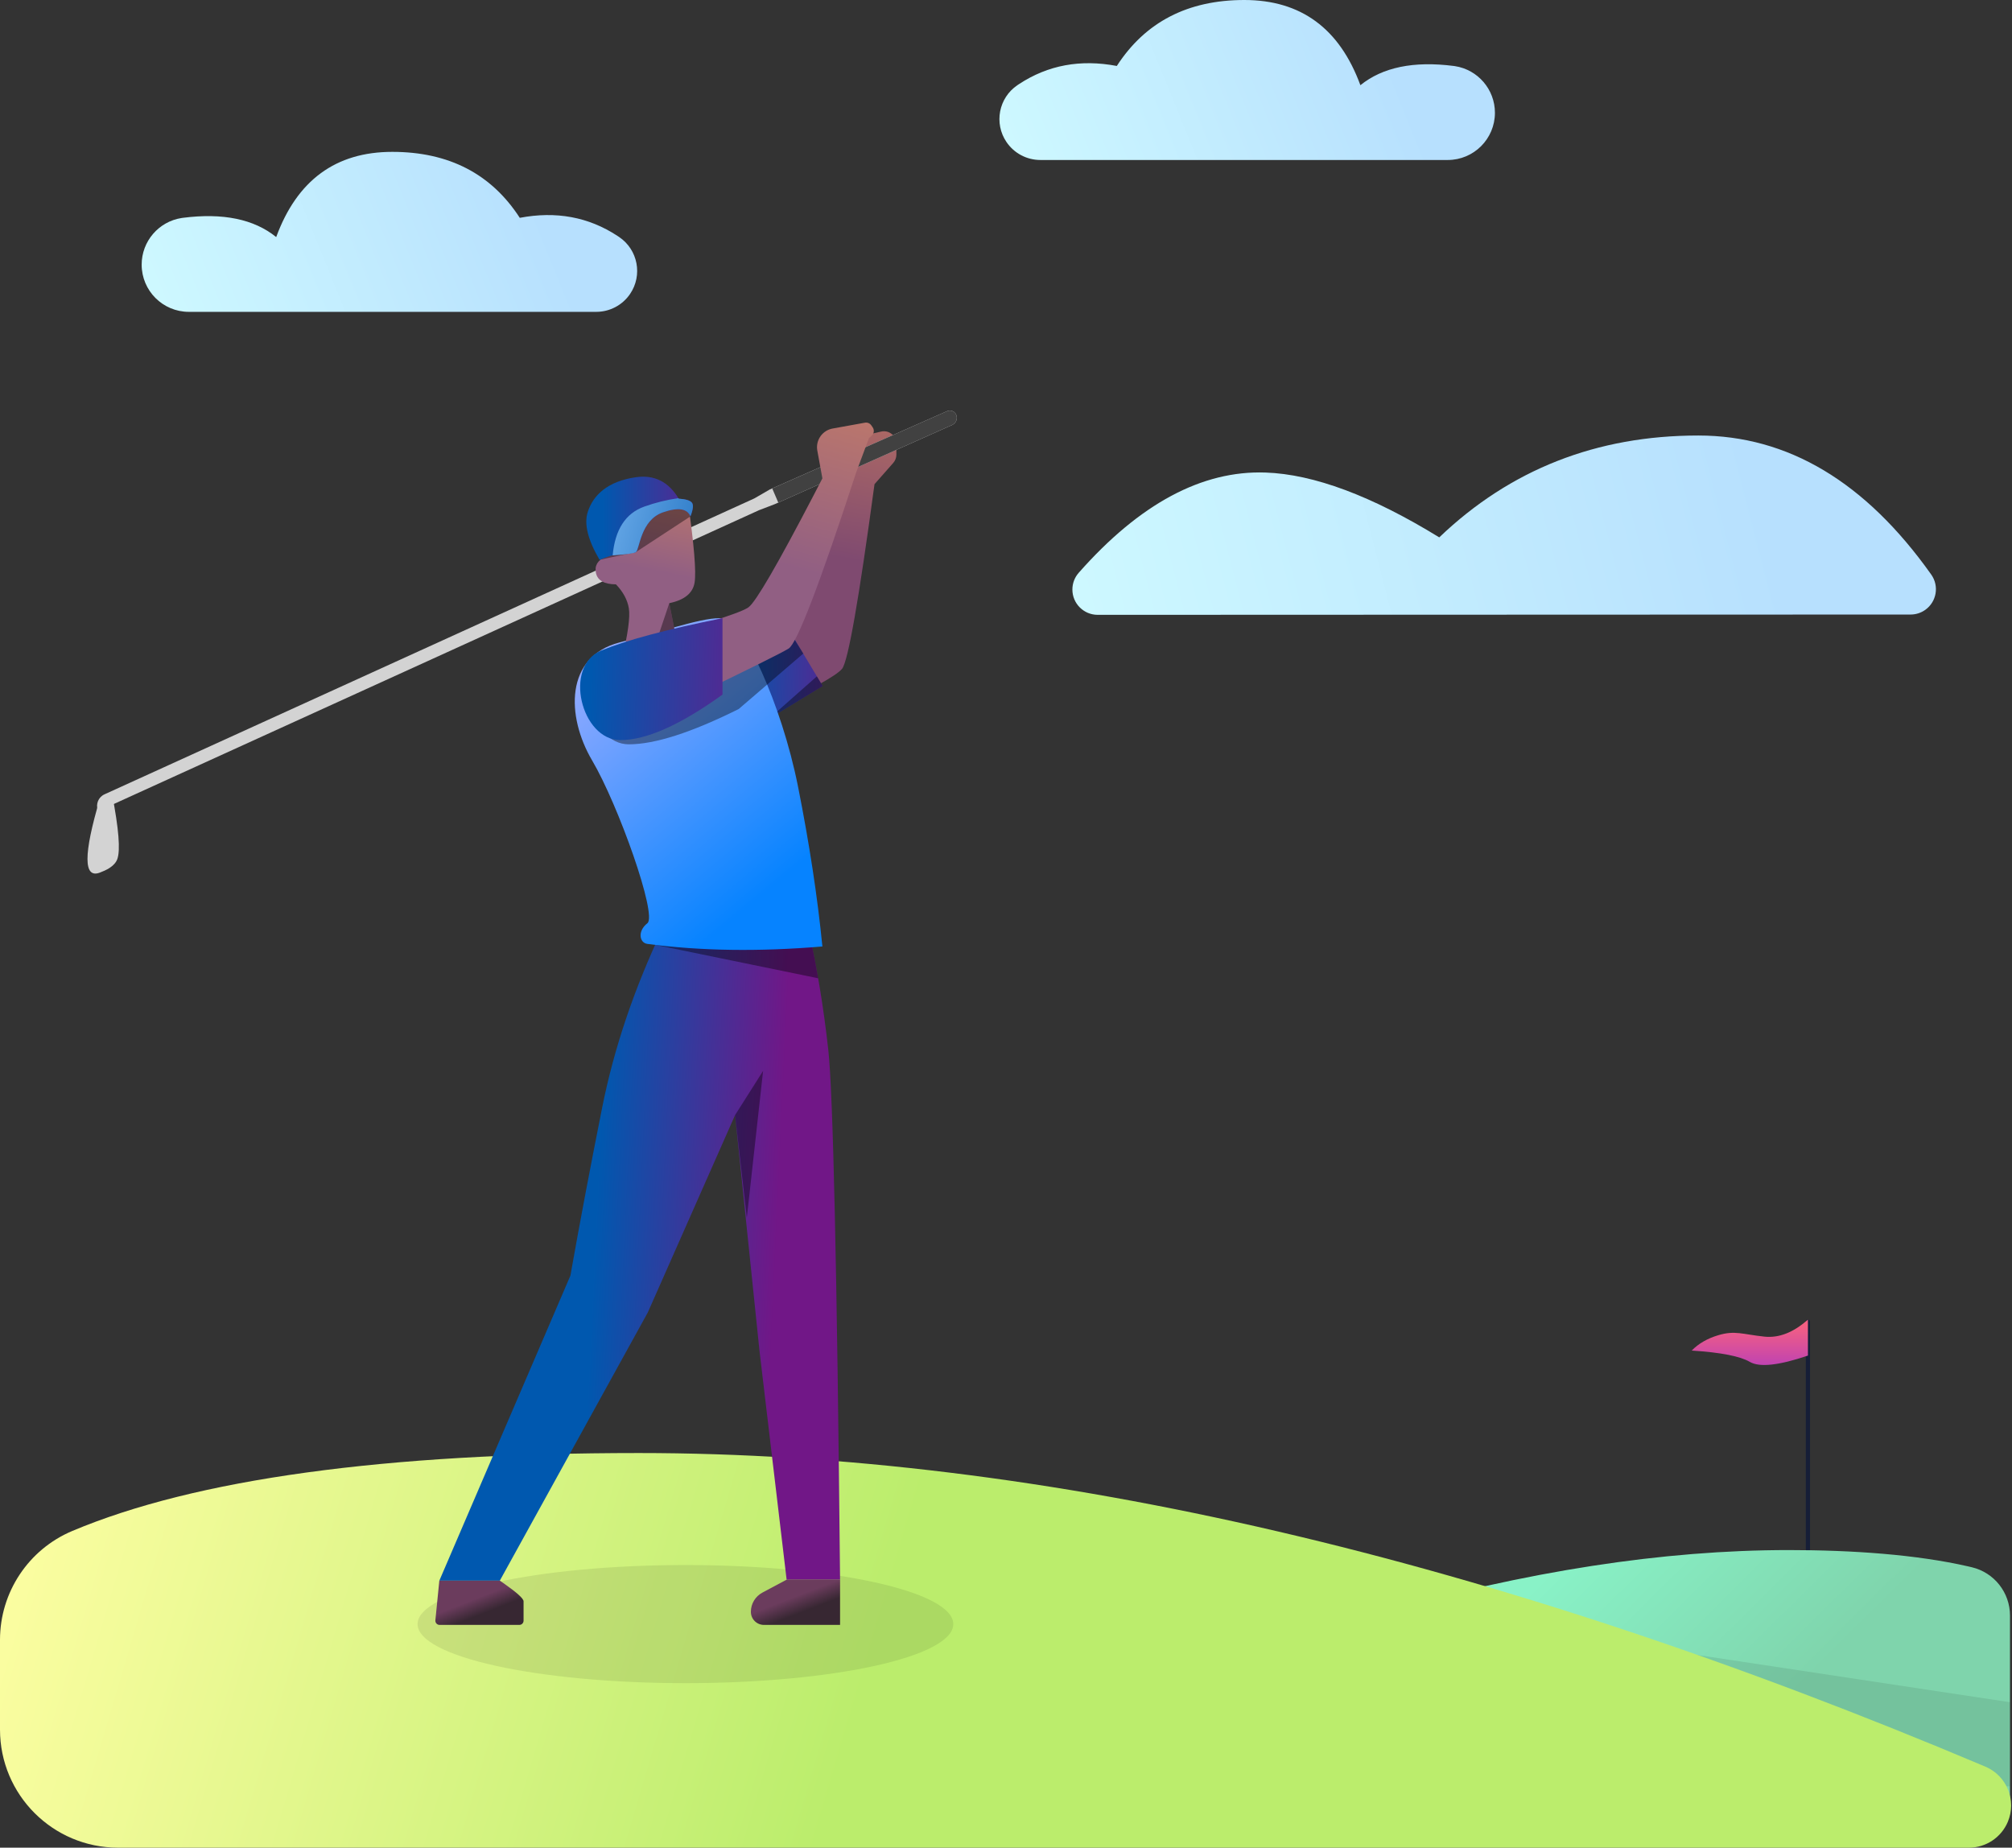 
<svg width="477px" height="438px" viewBox="0 0 477 438" version="1.1" xmlns="http://www.w3.org/2000/svg" xmlns:xlink="http://www.w3.org/1999/xlink">
    <rect x="0" y="0" width="477" height="438" fill="#333333" stroke="none"/>
    <defs>
        <linearGradient x1="50%" y1="45.483%" x2="81.254%" y2="52.597%" id="linearGradient-1">
            <stop stop-color="#89F2C7" offset="0%"></stop>
            <stop stop-color="#7FD4AC" offset="100%"></stop>
        </linearGradient>
        <linearGradient x1="-2.787%" y1="48.075%" x2="43.417%" y2="50.727%" id="linearGradient-2">
            <stop stop-color="#FFFEA4" offset="0%"></stop>
            <stop stop-color="#BBED6C" offset="100%"></stop>
        </linearGradient>
        <linearGradient x1="71.437%" y1="137.49%" x2="71.437%" y2="13.113%" id="linearGradient-3">
            <stop stop-color="#A634C9" offset="0%"></stop>
            <stop stop-color="#F35F83" offset="100%"></stop>
        </linearGradient>
        <linearGradient x1="82.798%" y1="67.116%" x2="37.544%" y2="63.648%" id="linearGradient-4">
            <stop stop-color="#711787" offset="0%"></stop>
            <stop stop-color="#0058AF" offset="100%"></stop>
        </linearGradient>
        <linearGradient x1="54.783%" y1="-62.63%" x2="43.403%" y2="41.405%" id="linearGradient-5">
            <stop stop-color="#E18C57" offset="0%"></stop>
            <stop stop-color="#7F4A70" offset="100%"></stop>
        </linearGradient>
        <linearGradient x1="134.513%" y1="67.116%" x2="17.904%" y2="63.648%" id="linearGradient-6">
            <stop stop-color="#711787" offset="0%"></stop>
            <stop stop-color="#0058AF" offset="100%"></stop>
        </linearGradient>
        <linearGradient x1="22.134%" y1="-5.799%" x2="77.866%" y2="82.263%" id="linearGradient-7">
            <stop stop-color="#A3AFFF" offset="0%"></stop>
            <stop stop-color="#0683FF" offset="100%"></stop>
        </linearGradient>
        <linearGradient x1="50%" y1="37.444%" x2="69.538%" y2="62.556%" id="linearGradient-8">
            <stop stop-color="#6B3C5D" offset="0%"></stop>
            <stop stop-color="#372732" offset="100%"></stop>
        </linearGradient>
        <linearGradient x1="50%" y1="37.15%" x2="69.538%" y2="62.85%" id="linearGradient-9">
            <stop stop-color="#6B3C5D" offset="0%"></stop>
            <stop stop-color="#372732" offset="100%"></stop>
        </linearGradient>
        <linearGradient x1="60.747%" y1="-62.63%" x2="35.176%" y2="41.405%" id="linearGradient-10">
            <stop stop-color="#E18C57" offset="0%"></stop>
            <stop stop-color="#915F83" offset="100%"></stop>
        </linearGradient>
        <linearGradient x1="55.906%" y1="-62.63%" x2="41.854%" y2="41.405%" id="linearGradient-11">
            <stop stop-color="#E18C57" offset="0%"></stop>
            <stop stop-color="#915F83" offset="100%"></stop>
        </linearGradient>
        <linearGradient x1="124.857%" y1="63.648%" x2="17.046%" y2="63.648%" id="linearGradient-12">
            <stop stop-color="#711787" offset="0%"></stop>
            <stop stop-color="#0058AF" offset="100%"></stop>
        </linearGradient>
        <linearGradient x1="-65.596%" y1="24.603%" x2="197.664%" y2="79.141%" id="linearGradient-13">
            <stop stop-color="#85C0F8" offset="0%"></stop>
            <stop stop-color="#0058AF" offset="100%"></stop>
        </linearGradient>
        <linearGradient x1="136.772%" y1="62.549%" x2="17.046%" y2="60.006%" id="linearGradient-14">
            <stop stop-color="#711787" offset="0%"></stop>
            <stop stop-color="#0058AF" offset="100%"></stop>
        </linearGradient>
        <linearGradient x1="80.104%" y1="43.325%" x2="-11.857%" y2="55.211%" id="linearGradient-15">
            <stop stop-color="#B7E0FE" offset="0%"></stop>
            <stop stop-color="#D0FBFF" offset="100%"></stop>
        </linearGradient>
        <linearGradient x1="80.104%" y1="47.239%" x2="-11.857%" y2="52.156%" id="linearGradient-16">
            <stop stop-color="#B7E0FE" offset="0%"></stop>
            <stop stop-color="#D0FBFF" offset="100%"></stop>
        </linearGradient>
    </defs>
    <g id="Page-1" stroke="none" stroke-width="1" fill="none" fill-rule="evenodd">
        <g id="Sports" transform="translate(-1913, -2056)">
            <g id="Golf" transform="translate(1900, 2018)">
                <polygon id="Rectangle" points="0 0 500 0 500 500 0 500"></polygon>
                <g id="Group-4" transform="translate(13, 38)">
                    <g id="Group-3" transform="translate(0, 312.813)">
                        <path d="M212.912,114.71 C294.271,74.661 364.654,54.637 424.06,54.637 C439.166,54.637 454.316,55.696 466.594,58.504 L467.487,58.713 L467.487,58.713 C472.785,59.976 476.523,64.71 476.523,70.156 L476.523,114.71 L212.912,114.71 Z" id="Path-794" fill="url(#linearGradient-1)"></path>
                        <polygon id="Path" fill-opacity="0.087" fill="#000000" points="343.698 70.634 476.522 90.705 476.522 110.635 343.698 110.635"></polygon>
                        <path d="M17.135,50.11 C46.39,37.793 91.165,31.635 151.459,31.635 C247.041,31.635 353.449,56.415 470.684,105.976 C475.771,108.127 478.151,113.994 476.001,119.081 C474.436,122.782 470.808,125.187 466.79,125.187 L28,125.187 C12.536,125.187 8.52651283e-14,112.651 8.52651283e-14,97.187 L8.52651283e-14,75.916 C8.52651283e-14,64.65 6.752,54.481 17.135,50.11 Z" id="Rectangle" fill="url(#linearGradient-2)"></path>
                        <path d="M429.119,54.637 L429.119,0.5 C429.119,0.224 428.895,2.27373675e-13 428.619,2.27373675e-13 C428.343,2.27373675e-13 428.119,0.224 428.119,0.5 L428.119,54.637 L429.119,54.637 Z" id="Path" fill="#161E37" fill-rule="nonzero"></path>
                        <path d="M428.619,-4.35207426e-14 C425.182,3.065 421.732,4.412 418.27,4.039 C413.076,3.48 411.342,2.535 407.431,3.685 C404.823,4.451 402.701,5.67 401.065,7.342 C407.965,7.789 412.557,8.685 414.842,10.028 C417.127,11.372 421.719,10.875 428.619,8.539 L428.619,-4.35207426e-14 Z" id="Path-818" fill="url(#linearGradient-3)"></path>
                    </g>
                    <ellipse id="Oval" fill-opacity="0.087" fill="#000000" cx="162.5" cy="385" rx="63.5" ry="14"></ellipse>
                    <g id="Group" transform="translate(20, 97)">
                        <path d="M137.073,123.175 C130.335,137.385 125.566,151.506 122.765,165.538 C119.964,179.569 117.453,192.852 115.232,205.387 L84.153,277.711 L98.488,277.711 L133.571,214.143 L154.274,167.33 L160.059,223.223 L166.492,277.471 L179.161,277.471 C178.441,203.956 177.508,162.068 176.364,151.809 C175.219,141.549 173.637,132.005 171.617,123.175 L137.073,123.175 Z" id="Path-799" fill="url(#linearGradient-4)"></path>
                        <path d="M172.157,125.6 C172.811,128.62 173.415,131.721 173.97,134.904 L135.328,126.972 L172.157,125.6 Z" id="Path" fill-opacity="0.395" fill="#000000"></path>
                        <path d="M152.449,60.303 L157.41,73.552 L159.588,72.533 C171.618,66.875 178.303,63.209 179.643,61.534 C181.062,59.761 183.623,45.176 187.325,17.78 L191.767,12.74 C192.25,12.192 192.516,11.487 192.516,10.757 L192.516,8.185 C192.516,6.554 191.194,5.231 189.562,5.231 C189.341,5.231 189.12,5.256 188.905,5.305 L185.14,6.164 C184.001,6.424 183.116,7.321 182.873,8.464 L181.143,16.579 L167.622,53.265 L152.449,60.303 Z" id="Path-804" fill="url(#linearGradient-5)"></path>
                        <polygon id="Path-809" fill="url(#linearGradient-6)" points="175.038 65.619 165.929 50.459 149.392 57.071 157.288 76.445"></polygon>
                        <polygon id="Path" fill-opacity="0.395" fill="#000000" points="173.663 63.33 175.038 65.619 163.058 72.926 162.717 73.008"></polygon>
                        <path d="M174.971,127.367 C159.882,128.631 146.053,128.427 133.485,126.756 C131.594,126.504 131.085,123.739 133.485,121.851 C135.885,119.962 126.571,93.777 120.385,83.275 C114.198,72.773 113.941,58.672 126.883,55.29 C139.826,51.908 148.511,48.686 152.288,49.755 C156.064,50.824 165.169,69.237 169.202,89.511 C171.891,103.028 173.814,115.646 174.971,127.367 Z" id="Path-800" fill="url(#linearGradient-7)"></path>
                        <path d="M153.286,50.546 L156.812,54.424 L168.244,54.424 L170.445,57.922 L155.124,71.083 C143.922,76.658 135.236,79.445 129.067,79.445 C119.814,79.445 115.446,61.951 124.552,58.209 C130.622,55.715 140.2,53.16 153.286,50.546 Z" id="Path-808" fill-opacity="0.395" fill="#000000"></path>
                        <path d="M84.153,277.711 L98.516,277.711 L99.462,278.366 C102.571,280.545 104.126,281.957 104.126,282.603 L104.126,287.191 L104.126,287.191 C104.126,287.744 103.678,288.191 103.126,288.191 L84.213,288.191 C83.66,288.191 83.213,287.744 83.213,287.191 L83.214,287.142 L83.214,287.142 L84.153,277.711 Z" id="Path-801" fill="url(#linearGradient-8)"></path>
                        <path d="M166.492,277.471 L160.749,280.534 C159.066,281.431 158.015,283.184 158.015,285.092 C158.015,286.804 159.402,288.191 161.114,288.191 L179.161,288.191 L179.161,277.471 L166.492,277.471 Z" id="Path-802" fill="url(#linearGradient-9)"></path>
                        <path d="M204.619,0.427 L204.572,0.445 L204.572,0.445 L162.494,19.037 L158.843,21.147 L4.77,91.302 C3.316,91.964 2.645,93.642 3.214,95.113 L3.283,95.275 L159.919,23.954 L163.705,22.502 L205.736,3.739 C206.631,3.34 207.063,2.314 206.723,1.395 C206.409,0.547 205.468,0.113 204.619,0.427 Z" id="Path" fill="#D3D3D3" fill-rule="nonzero"></path>
                        <path d="M204.619,0.427 C205.468,0.113 206.409,0.547 206.723,1.395 C207.045,2.266 206.675,3.232 205.874,3.671 L205.736,3.739 L164.516,22.14 L163.074,18.781 L204.572,0.445 L204.572,0.445 L204.619,0.427 Z" id="Path" fill="#414141" fill-rule="nonzero"></path>
                        <path d="M125.978,56.744 L134.392,72.773 L143.854,68.227 C157.612,61.596 165.315,57.769 166.964,56.744 C168.958,55.505 174.307,41.557 183.011,14.9 L186.011,6.859 L186.664,6.271 C187.225,5.765 187.323,4.922 186.893,4.301 L186.561,3.822 C186.226,3.339 185.64,3.096 185.061,3.2 L177.394,4.585 C175.018,5.014 173.418,7.235 173.733,9.604 L173.768,9.824 L173.768,9.824 L174.971,16.399 L172.913,20.367 C164.358,36.785 159.212,45.644 157.474,46.944 L157.339,47.038 C155.14,48.489 144.687,51.724 125.978,56.744 Z" id="Path-803" fill="url(#linearGradient-10)"></path>
                        <g id="Group-2" transform="translate(119, 16)">
                            <path d="M2.3,22.876 C2.7,24.626 4.276,25.508 7.028,25.522 C8.746,27.32 9.767,29.225 10.091,31.237 C10.415,33.249 9.874,37.237 8.466,43.2 L21.664,40.11 L19.673,29.983 C23.27,29.239 25.27,27.606 25.675,25.084 C26.079,22.561 25.56,16.244 24.117,6.134 L1.652,9.705 L4.592,18.942 C2.664,19.814 1.9,21.126 2.3,22.876 Z" id="Path-805" fill="url(#linearGradient-11)"></path>
                            <path d="M21.612,6.533 L24.174,6.534 L24.483,8.765 C24.516,9.006 24.548,9.244 24.579,9.479 L11.763,17.871 L3.395,19.654 C3.66,19.443 3.968,19.249 4.32,19.072 L4.592,18.942 L3.547,15.661 L17.464,7.192 L21.612,6.533 Z" id="Path" fill-opacity="0.395" fill="#000000"></path>
                            <path d="M3.14,19.709 C4.595,19.112 5.633,18.759 6.252,18.65 C9.459,18.082 11.31,18.177 11.763,17.871 C12.639,17.278 12.805,10.317 18.168,8.455 C21.744,7.214 23.916,7.532 24.685,9.409 C25.342,7.737 25.451,6.645 25.014,6.134 C24.577,5.623 23.542,5.315 21.909,5.211 C19.507,1.197 16.125,-0.498 11.763,0.126 C5.219,1.062 1.621,4.241 0.314,8.455 C-0.557,11.264 0.385,15.015 3.14,19.709 Z" id="Path-806" fill="url(#linearGradient-12)"></path>
                            <path d="M21.835,5.091 L21.909,5.211 C23.542,5.315 24.577,5.623 25.014,6.134 C25.451,6.645 25.342,7.737 24.685,9.409 C23.916,7.532 21.744,7.214 18.168,8.455 C12.805,10.317 12.639,17.278 11.763,17.871 C11.308,18.178 9.471,18.438 6.252,18.65 C6.809,12.537 9.302,8.687 13.73,7.098 C16.366,6.152 19.067,5.483 21.835,5.091 Z" id="Path" fill="url(#linearGradient-13)"></path>
                            <polygon id="Path-7" fill-opacity="0.395" fill="#000000" points="19.673 29.983 15.411 42.674 21.664 40.11"></polygon>
                        </g>
                        <path d="M151.286,49.546 L151.286,67.655 C141.309,74.849 133.236,78.445 127.067,78.445 C117.814,78.445 113.446,60.951 122.552,57.209 C128.622,54.715 138.2,52.16 151.286,49.546 Z" id="Path-808" fill="url(#linearGradient-14)"></path>
                        <path d="M3.661,92.41 C-0.231,105.51 -0.231,111.326 3.661,109.86 C5.072,109.328 7.173,108.414 7.816,106.637 C8.569,104.551 8.152,99.414 6.564,91.225 L3.661,92.41 Z" id="Path-811" fill="#D3D3D3" fill-rule="nonzero"></path>
                        <polygon id="Path-8" fill-opacity="0.395" fill="#000000" points="154.274 167.33 160.914 156.862 157.056 191.674"></polygon>
                    </g>
                    <path d="M246.642,37.926 L343.223,37.926 C349.404,37.926 354.414,32.916 354.414,26.736 C354.414,21.203 350.374,16.517 344.935,15.677 L344.642,15.636 L344.642,15.636 C335.15,14.422 327.775,15.943 322.518,20.198 C317.576,6.733 308.403,1.63424829e-13 294.999,1.63424829e-13 C281.596,1.63424829e-13 271.52,5.212 264.771,15.636 C256.172,14.003 248.456,15.429 241.621,19.914 L241.195,20.198 L241.195,20.198 C236.762,23.207 235.607,29.239 238.615,33.672 C240.42,36.333 243.427,37.926 246.642,37.926 Z" id="Path-812" fill="url(#linearGradient-15)" fill-rule="nonzero"></path>
                    <path d="M141.357,73.926 L44.775,73.926 C38.595,73.926 33.585,68.916 33.585,62.736 C33.585,57.203 37.625,52.517 43.064,51.677 L43.357,51.636 L43.357,51.636 C52.849,50.422 60.223,51.943 65.481,56.198 C70.423,42.733 79.596,36 92.999,36 C106.403,36 116.479,41.212 123.228,51.636 C131.826,50.003 139.543,51.429 146.378,55.914 L146.804,56.198 L146.804,56.198 C151.237,59.207 152.392,65.239 149.384,69.672 C147.579,72.333 144.572,73.926 141.357,73.926 Z" id="Path-812" fill="url(#linearGradient-15)" fill-rule="nonzero"></path>
                    <path d="M452.964,145.678 L260.241,145.75 C256.927,145.751 254.239,143.066 254.239,139.752 C254.239,138.289 254.772,136.876 255.741,135.779 C270.188,119.417 284.948,111.496 300.019,112.017 C311.456,112.412 325.188,117.535 341.214,127.386 C358.055,111.289 378.526,103.241 402.626,103.241 C423.869,103.241 442.279,114.23 457.857,136.209 C459.773,138.912 459.135,142.657 456.431,144.574 C455.418,145.292 454.206,145.678 452.964,145.678 Z" id="Path-816" fill="url(#linearGradient-16)" fill-rule="nonzero"></path>
                </g>
            </g>
        </g>
    </g>
</svg>